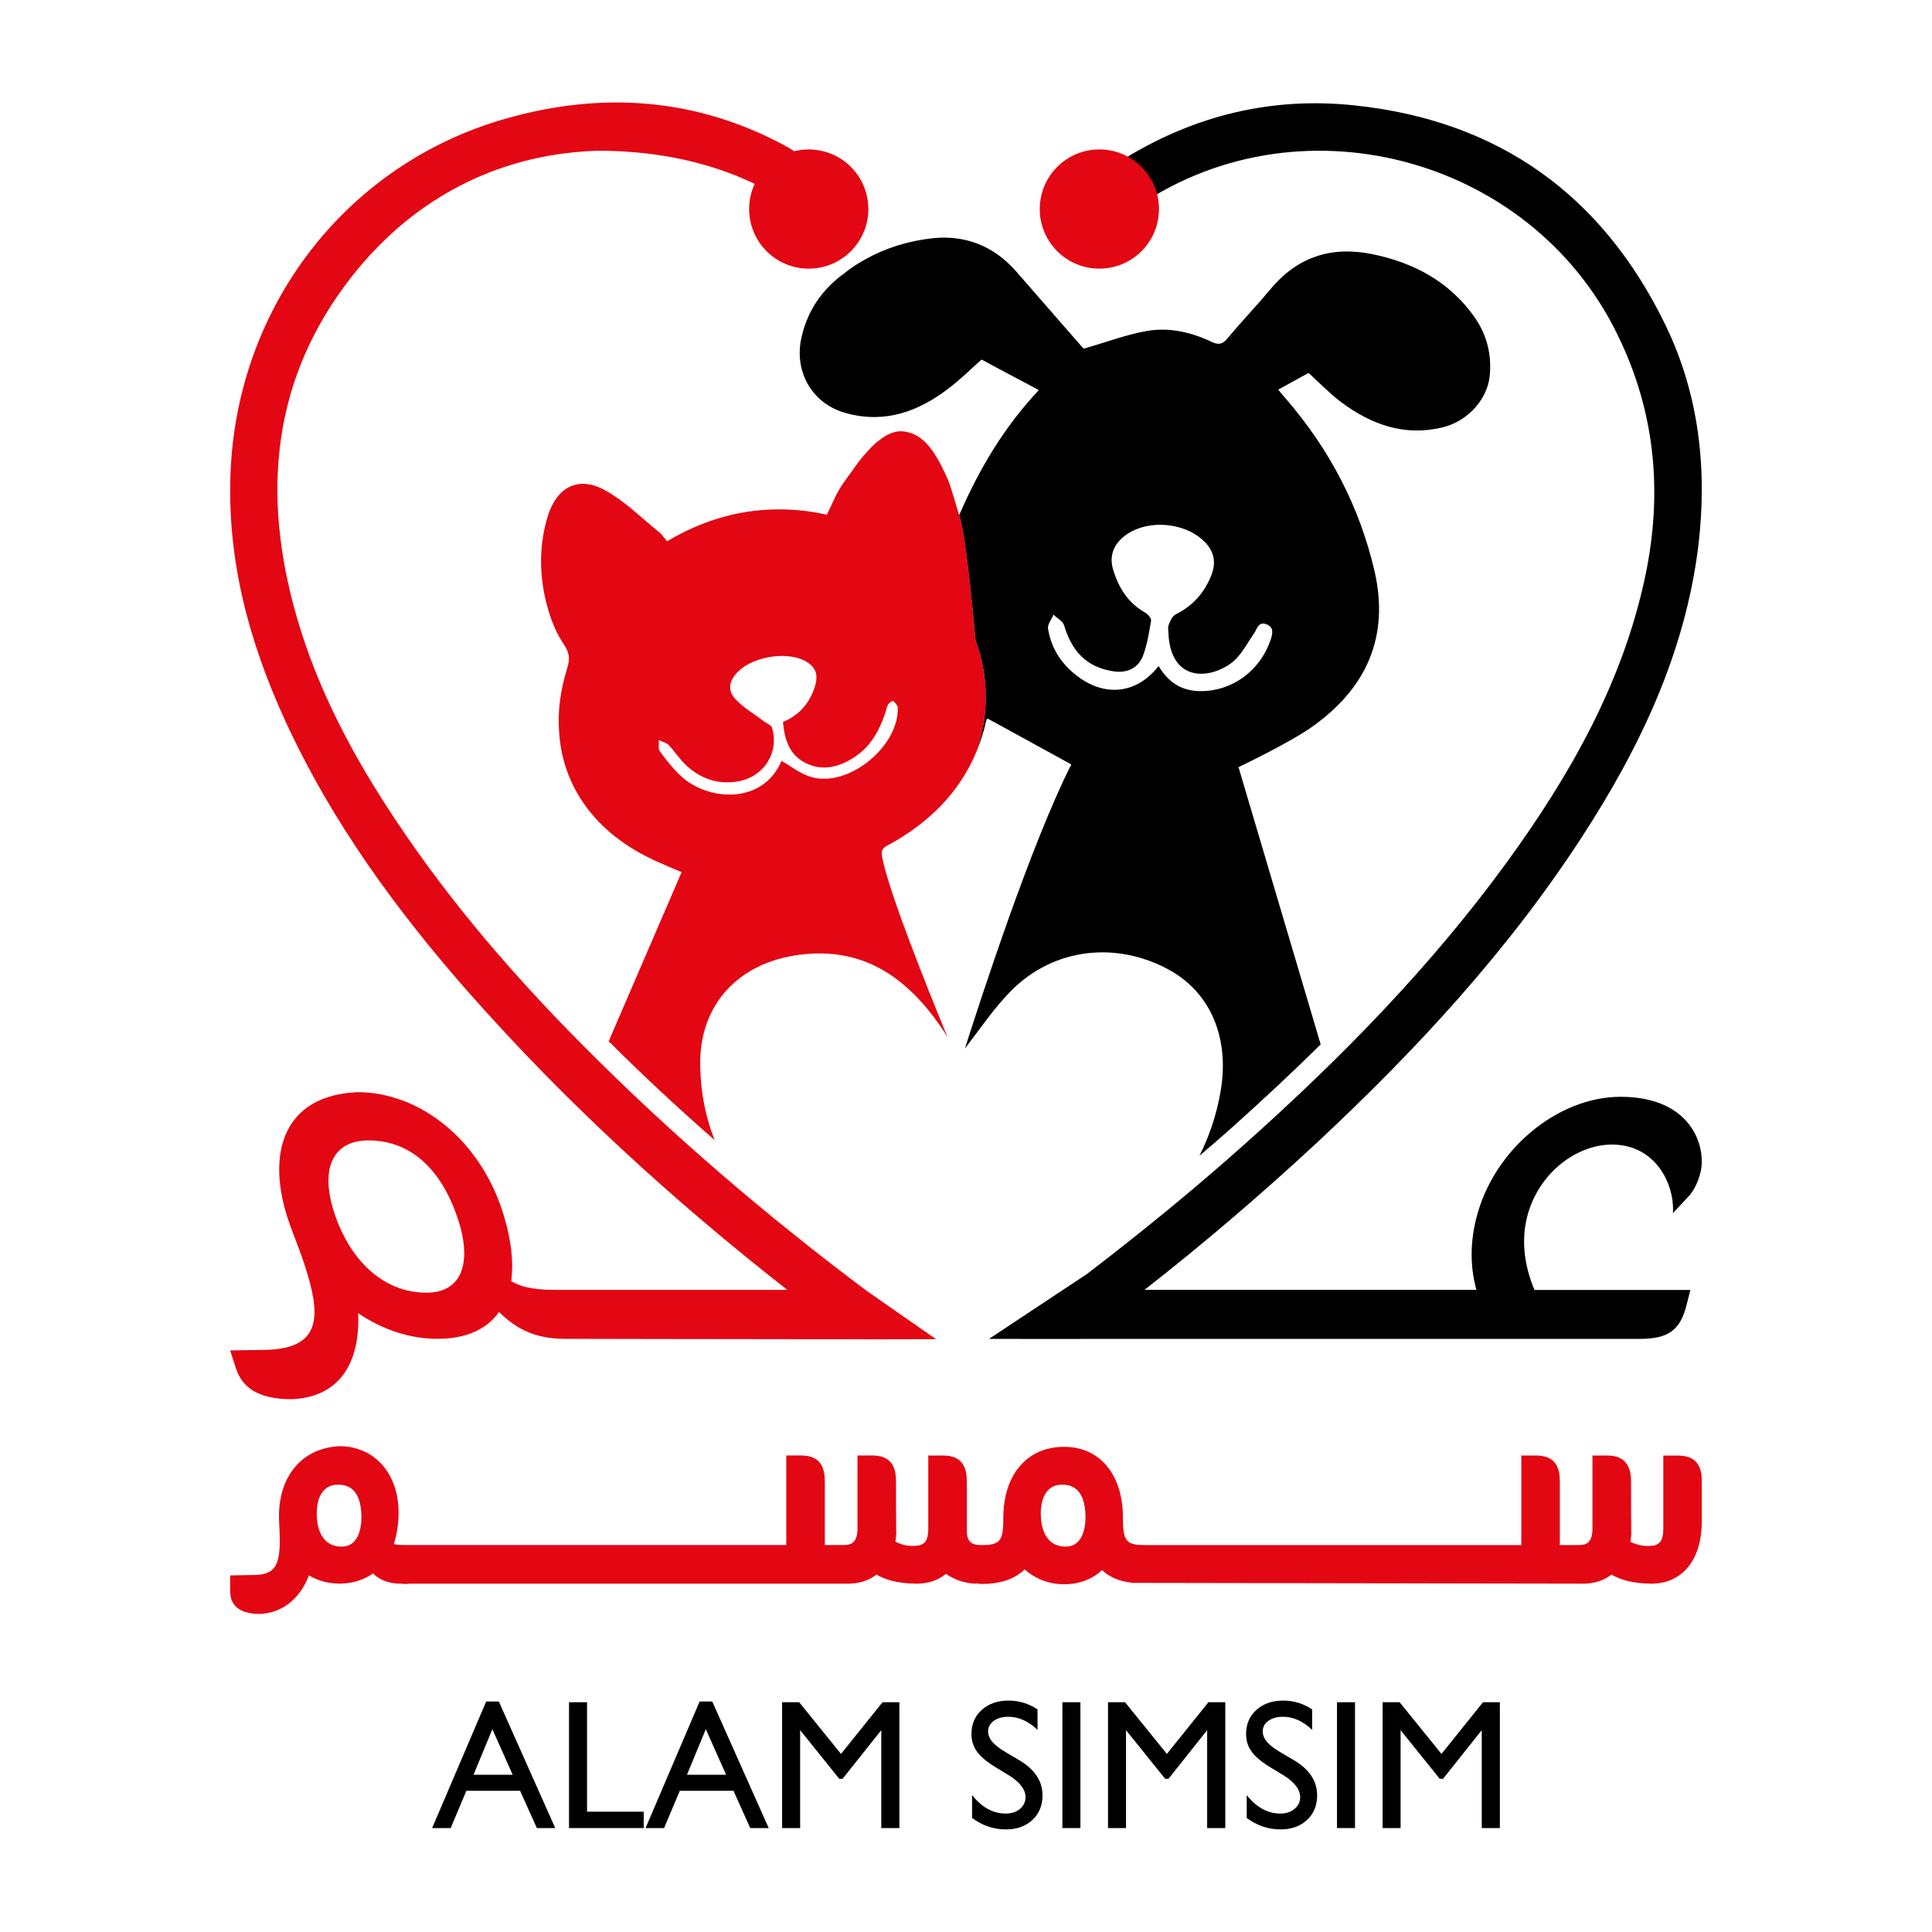 <?xml version="1.0" encoding="utf-8"?>
<!-- Generator: Adobe Illustrator 26.0.1, SVG Export Plug-In . SVG Version: 6.00 Build 0)  -->
<svg version="1.1" id="Layer_1" xmlns="http://www.w3.org/2000/svg" xmlns:xlink="http://www.w3.org/1999/xlink" x="0px" y="0px"
	 viewBox="0 0 400 400" style="enable-background:new 0 0 400 400;" xml:space="preserve">
<style type="text/css">
	.st0{fill:#E30613;}
</style>
<g>
	<g>
		<path class="st0" d="M201.97,132.53c0,0-1.86-21.77-3.38-25.88c-0.87-2.68-1.43-5.06-2.29-7.23c-0.95-2.16-1.99-4.37-3.42-6.32
			c-1.46-2.02-3.13-3.21-4.92-3.62c-0.42-0.11-0.86-0.18-1.32-0.19h-0.13c-0.35,0-0.74,0.04-1.13,0.13c0,0,0,0-0.04,0
			c-0.3,0.09-0.61,0.17-0.91,0.3c-0.22,0.09-0.43,0.17-0.69,0.3c-0.22,0.13-0.43,0.26-0.65,0.39c-0.26,0.17-0.48,0.3-0.69,0.48
			c-0.22,0.17-0.48,0.35-0.69,0.52c-0.09,0.04-0.22,0.13-0.3,0.22c-0.13,0.09-0.26,0.22-0.35,0.35c-0.48,0.39-0.91,0.87-1.34,1.34
			c-1.3,1.39-2.51,2.99-3.59,4.59c-0.65,0.82-1.21,1.69-1.82,2.55c-0.95,1.39-1.64,2.94-2.34,4.5c-0.48,1-0.78,1.6-0.78,1.6
			c-3.68-0.82-7.31-1.17-10.82-1.08c-7.79,0.13-15.15,2.38-22.25,6.58c-0.39-0.48-0.74-0.91-1.08-1.3
			c-0.26-0.26-0.48-0.52-0.78-0.74c-3.55-2.9-6.88-6.23-10.86-8.44c-5.58-3.16-10.08-0.82-11.99,5.28
			c-1.73,5.63-1.77,11.38-0.52,17.05c0.74,3.2,1.86,6.49,3.64,9.18c0.09,0.13,0.17,0.26,0.22,0.35c1.13,1.69,1.3,2.9,0.69,4.89
			c-1.43,4.54-1.99,8.92-1.69,13.11c0.65,11.04,7.1,20.43,18.44,26.06c2.21,1.13,6.93,3.07,6.93,3.07l-15.1,35.01
			c6.97,6.97,14.33,13.81,21.94,20.47c-1.9-4.8-2.9-9.91-2.99-15.36c-0.26-12.68,7.92-21.42,20.64-23.03
			c13.07-1.64,21.99,4.63,29.04,14.72c0.56,0.78,1.08,1.6,1.56,2.42c-4.15-10.04-12.16-30.04-13.55-37.26
			c-0.22-1.13-0.22-1.82,1.04-2.47c8.53-4.59,14.89-10.91,18.44-19.39c0.04-0.09,0.04-0.13,0.09-0.22
			c1.21-3.55,1.86-7.27,1.86-11.17C204.09,140.19,203.35,136.25,201.97,132.53z M185.87,146.51c0.26,7.96-10.04,16.49-17.75,14.41
			c-2.29-0.61-4.24-2.21-6.32-3.38c-3.85,9.13-15.41,8.4-21.03,2.94c-1.56-1.51-2.9-3.2-4.15-4.93c-0.39-0.52-0.17-1.51-0.22-2.34
			c0.69,0.39,1.56,0.52,2.03,1.04c1.34,1.39,2.34,3.03,3.77,4.33c2.99,2.68,6.45,3.9,10.56,3.2c5.37-0.87,8.66-6.02,7.06-11.17
			c-0.22-0.56-1.17-0.87-1.73-1.3c-1.99-1.56-4.24-2.81-5.89-4.63c-1.65-1.82-1.21-3.77,0.52-5.54c3.03-3.16,9.95-4.33,13.81-2.38
			c2.25,1.17,2.94,2.73,2.25,5.15c-1.04,3.51-3.12,6.06-6.67,7.57c0.3,3.46,1.21,6.67,4.5,8.4c3.68,1.95,7.31,0.91,10.56-1.3
			c3.16-2.16,4.89-5.37,6.1-8.92c0.22-0.61,0.3-1.3,0.61-1.82c0.22-0.35,0.87-0.82,1.04-0.69c0.39,0.22,0.65,0.74,0.95,1.13
			C185.91,146.38,185.87,146.46,185.87,146.51z"/>
		<g>
			<path d="M173.27,57.78c-3.68,3.12-6.15,7.05-7.27,11.82c-1.78,7.23,2.12,14.11,9.3,15.97c8.01,2.16,14.93-0.39,21.21-5.24
				c2.34-1.77,4.41-3.85,6.71-5.89c3.85,2.08,7.7,4.11,11.86,6.32c-7.23,7.7-12.33,16.32-16.49,25.88
				c1.51,4.11,3.38,25.88,3.38,25.88c1.38,3.72,2.12,7.66,2.12,11.77c0,3.9-0.65,7.62-1.86,11.17c0.78-1.9,1.43-3.94,1.91-6.06
				c0.09-0.35,0.3-0.65,0.3-0.65c5.76,3.12,11.43,6.28,17.36,9.52c-8.35,16.49-18.61,48.13-22.03,58.82
				c3.12-4.03,5.97-8.31,9.56-11.95c8.79-8.87,21.73-10.34,32.68-4.37c8.7,4.76,12.55,14.2,10.73,25.02
				c-0.82,4.89-2.34,9.39-4.41,13.5c2.21-1.86,4.41-3.77,6.58-5.71c6.62-5.93,12.81-11.69,18.52-17.36l-17.01-57.39
				c0,0,10.82-5.15,15.41-8.48c10.95-7.83,15.88-18.35,12.77-32.03c-3.12-13.5-9.39-25.36-18.39-35.79c-0.52-0.56-1-1.17-1.56-1.86
				c2.29-1.26,4.28-2.38,6.28-3.46c2.25,2.08,4.37,4.24,6.75,6.06c6.28,4.67,13.16,7.14,21.08,5.19c5.06-1.26,9.09-5.67,9.65-10.47
				c0.48-4.46-0.52-8.57-3.07-12.25c-5.15-7.36-12.55-11.34-21.16-13.11c-8.44-1.73-15.54,0.48-21.16,7.27
				c-2.86,3.42-5.97,6.67-8.83,10.08c-1.04,1.3-1.9,1.51-3.38,0.78c-4.2-1.99-8.74-3.03-13.29-2.25c-4.28,0.74-8.48,2.34-13.16,3.68
				c-0.48-0.52-1.34-1.51-2.21-2.51c-3.94-4.54-7.88-9.05-11.82-13.55c-4.63-5.24-10.52-7.53-17.31-6.8
				c-4.93,0.56-9.52,1.95-13.72,4.28c-1.6,0.87-3.16,1.86-4.67,3.12C174.14,57.05,173.7,57.39,173.27,57.78z M218.11,127.25
				c0.74,0.74,1.95,1.34,2.21,2.25c1.51,5.11,4.46,8.53,9.91,9.44c2.86,0.52,5.24-0.39,6.36-3.03c0.91-2.34,1.3-4.89,1.73-7.4
				c0.09-0.48-0.65-1.34-1.17-1.64c-3.64-2.03-5.58-5.24-6.71-9c-0.87-2.99,0.26-5.54,3.03-7.36c4.41-2.9,11.47-2.34,15.45,1.21
				c2.38,2.08,3.03,4.54,1.82,7.53c-1.43,3.51-3.81,6.19-7.27,7.92c-0.74,0.35-1.21,1.39-1.51,2.21c-0.22,0.56-0.04,1.26-0.04,1.9
				c0.52,9.52,7.88,9.52,12.68,6.23c2.16-1.43,3.51-4.15,5.06-6.41c0.65-1,0.91-2.47,2.51-1.86c1.6,0.56,1.34,1.9,0.91,3.2
				c-2.16,6.41-7.92,10.65-14.41,10.65c-3.98,0.04-6.79-1.82-8.79-5.19c-4.67,5.93-11.47,6.54-17.44,1.6
				c-2.94-2.42-4.85-5.54-5.45-9.31C216.81,129.32,217.72,128.24,218.11,127.25z"/>
			<path class="st0" d="M193.81,277.27l-14.34-9.99c-20.73-15.52-40.41-32.35-58.74-50.81c-14.17-14.24-27.27-29.41-38.46-46.15
				c-8.92-13.3-16.44-27.27-20.88-42.74c-7.23-25.23-5.19-49.13,11.45-70.34c13.59-17.28,31.88-25.59,51.37-26.04
				c21.14,0.16,37.13,7.04,50.59,19.78c0.06,0.06,0.1,0.1,0.16,0.16c0-8.78-4.82-16.88-12.55-21.04
				c-17.77-9.57-37.27-11.44-58.02-5.45c-32.88,9.5-55.23,38.88-56.65,73.03c-0.78,18.23,3.83,35.25,11.35,51.63
				c9.63,20.92,23.06,39.3,38.2,56.46c19.99,22.62,42.11,42.81,65.72,61.29h-47.54c-3.87,0-6.94-0.25-9.63-1.81
				c0.54-3.98,0-8.89-1.84-14.57c-4.77-14.68-17.02-24.56-30.04-24.56c-15.41,0.71-18.72,12.76-14.43,26
				c1.07,3.27,2.54,6.63,3.53,9.77c3.25,9.99,3.98,17.33-8.1,17.59l-7.31,0.11l1.16,3.61c1.24,3.84,4.29,6.49,11.63,6.49
				c10.81-0.48,14.11-8.78,13.72-17.81c4.94,3.36,10.61,5.31,16.4,5.31c5.9,0,10.22-1.95,12.76-5.56c3.19,3.13,7,5.56,13.61,5.56
				c0.79,0,31.82,0.07,51.87,0.08l0,0h0.3c2.07,0,4.06,0,5.85,0c4.66,0.03,7.57,0.03,7.68,0.03c0,0,0.01,0,0.01,0c0.58,0,1,0,1.04,0
				c0.06,0,0.2-0.03,0.29-0.03H193.81z M88.3,267.64c-8.78,0-15.81-6.49-19.11-16.6c-3.02-9.29-0.14-14.93,7.06-14.93
				c8.55,0,15.1,5.65,18.63,16.49C97.73,261.38,95.67,267.64,88.3,267.64z"/>
			<path d="M335.51,227.08c-13.01,0-26.34,10.95-29.87,25.18c-1.19,4.69-1.36,9.74,0.03,14.79h-68.71
				c12.21-9.55,24.03-19.65,35.46-30.25c20.59-19.2,39.66-39.76,55.06-63.46c12-18.45,21.37-38.04,24.13-60.22
				c1.91-15.92,0.19-31.46-6.84-45.92c-13.04-26.82-34.47-42.22-64.24-45.37c-17.15-1.85-33.17,2.04-47.8,11.06l-0.08,0.05
				c-4.73,2.94-7.61,8.12-7.61,13.69v4.16c3.02-2.53,6.16-4.96,9.37-7.26c33.73-24.06,82.3-11.51,100.46,25.72
				c7.82,15.92,9.4,32.59,5.8,49.87c-4.67,22.25-15.63,41.44-28.8,59.54c-15.7,21.53-34.28,40.47-54.12,58.18
				c-10.54,9.42-21.5,18.34-32.7,26.92l-20.28,13.44h6.43c0.04,0,0.08,0.01,0.12,0.02h12.42c0.01-0.01,0.01-0.01,0.02-0.02h3.53
				h112.21c5.79,0,8.38-1.69,9.71-7.11l0.76-3.02h-32.27c-2.34-5.53-2.63-10.7-1.55-15.05c2.29-9.15,10.25-15.05,17.59-15.05
				c9.03,0,13.01,8.19,12.62,14.2l3.27-3.5c0.99-1.07,1.89-2.77,2.43-4.91C353.33,237.8,350.56,227.08,335.51,227.08z"/>
			<path class="st0" d="M347.42,301.36h-3.05v15.44c-0.1,2.48-0.88,3.28-3.2,3.28c-1.21,0-2.42-0.29-3.6-0.87
				c0.07-0.5,0.13-1.04,0.17-1.6l0.03-0.39l-0.04-0.08c-0.03-1.28-0.04-6.8-0.04-10.28c0-2.37-0.51-5.51-4.93-5.51h-3.06v15.43
				c-0.14,2.62-1.15,3.11-2.96,3.11h-3.79v-13.03c0-2.57-0.56-5.51-4.92-5.51h-3.06v18.54h-77.93c-3.91,0-4.55-0.8-4.55-5.68
				c0-8.91-4.78-14.66-12.17-14.66c-7.65,0-12.59,5.75-12.59,14.66c0,4.89-0.64,5.68-4.59,5.68c-2.08,0-2.89-0.76-2.97-2.74v-10.29
				c0-2.57-0.56-5.51-4.93-5.51h-3.05v15.44c-0.1,2.48-0.88,3.28-3.2,3.28c-1.21,0-2.42-0.29-3.6-0.87c0.08-0.5,0.13-1.04,0.17-1.6
				l0.03-0.39l-0.04-0.08c-0.03-1.28-0.04-6.8-0.04-10.28c0-2.57-0.56-5.51-4.93-5.51h-3.05v15.42c-0.15,2.62-1.15,3.12-2.97,3.12
				h-3.79v-13.03c0-2.57-0.56-5.51-4.92-5.51h-3.06v18.54H84.03c-1.02,0-1.86-0.04-2.51-0.19c0.66-1.96,1-4.19,1-6.52
				c0-8.1-5-13.75-12.25-13.75c-7.6,0.36-12.51,6.04-12.51,14.48c0,0.85,0.05,1.71,0.09,2.56c0.04,0.79,0.08,1.56,0.08,2.31
				c0,5.59-1.18,7.23-5.26,7.31l-5.02,0.09v3.26c0,2.16,1.06,4.73,6.16,4.72c0,0,0,0,0.01,0c4.61-0.21,8.24-3.08,10.16-7.98
				c3.95,2.4,9.62,2.25,13.24-0.42c1.14,1.15,2.9,2.14,5.92,2.14c0.21,0,0.31,0.01,0.38,0.02l0.44,0.03c0.2,0,0.45-0.01,0.81-0.06
				h91.09c2.19-0.06,4.07-0.69,5.62-1.88c1.49,0.9,4.1,1.88,8.37,1.88c2.32,0,4.37-0.7,6.02-2.03c1.62,1.17,3.77,1.92,5.97,2.03
				l0.58-0.04c0.38,0.09,0.61,0.1,0.82,0.1c3.88,0,6.82-0.99,8.89-3.02c2.23,2,5.08,3.08,8.18,3.08c3.12,0,5.81-1.01,7.86-2.93
				c1.56,1.49,3.58,2.33,6.38,2.65l93.49,0.16c2.19-0.06,4.07-0.69,5.62-1.88c1.49,0.9,4.1,1.88,8.37,1.88
				c4.98,0,10.31-3.44,10.31-13.1v-7.94C352.35,304.31,351.79,301.36,347.42,301.36z M70.75,320.21c-4.67,0-5.18-4.78-5.18-6.83
				c0-3.75,1.61-5.99,4.31-5.99c1.22,0,4.95,0,4.95,6.77C74.83,315.58,74.54,320.21,70.75,320.21z M220.66,320.21
				c-4.67,0-5.18-4.78-5.18-6.83c0-3.75,1.61-5.99,4.31-5.99c1.22,0,4.95,0,4.95,6.77C224.74,315.58,224.44,320.21,220.66,320.21z"
				/>
		</g>
		<circle class="st0" cx="227.61" cy="43.28" r="12.34"/>
		<circle class="st0" cx="167.44" cy="43.28" r="12.34"/>
	</g>
	<g>
		<g>
			<path d="M100.66,352.28h2.62l11.68,26.2h-3.81l-3.47-7.72H96.56l-3.25,7.72h-3.84L100.66,352.28z M106.14,367.44l-4.2-9.43
				l-3.9,9.43H106.14z"/>
			<path d="M117.81,352.43h3.73v22.66h11.73v3.39h-15.46V352.43z"/>
			<path d="M144.85,352.28h2.62l11.68,26.2h-3.82l-3.47-7.72h-11.11l-3.26,7.72h-3.83L144.85,352.28z M150.33,367.44l-4.2-9.43
				l-3.9,9.43H150.33z"/>
			<path d="M182.72,352.43h3.49v26.05h-3.75v-20.27l-8.01,10.07h-0.69l-8.1-10.07v20.27h-3.73v-26.05h3.53l8.66,10.7L182.72,352.43z
				"/>
			<path d="M208.88,367.56l-2.83-1.72c-1.78-1.09-3.04-2.16-3.79-3.21c-0.76-1.05-1.13-2.26-1.13-3.63c0-2.05,0.71-3.71,2.14-4.99
				c1.42-1.28,3.27-1.92,5.55-1.92c2.18,0,4.17,0.61,5.99,1.83v4.23c-1.88-1.8-3.9-2.71-6.06-2.71c-1.22,0-2.22,0.28-3,0.84
				c-0.78,0.57-1.17,1.29-1.17,2.16c0,0.78,0.29,1.51,0.87,2.19c0.58,0.68,1.5,1.4,2.78,2.15l2.85,1.68
				c3.18,1.9,4.76,4.32,4.76,7.25c0,2.09-0.7,3.79-2.09,5.09c-1.4,1.3-3.22,1.96-5.46,1.96c-2.57,0-4.91-0.79-7.03-2.37v-4.74
				c2.01,2.55,4.34,3.83,6.99,3.83c1.17,0,2.14-0.32,2.92-0.97c0.77-0.65,1.16-1.47,1.16-2.44
				C212.31,370.49,211.17,368.99,208.88,367.56z"/>
			<path d="M219.96,352.43h3.73v26.05h-3.73V352.43z"/>
			<path d="M250.19,352.43h3.49v26.05h-3.75v-20.27l-8.01,10.07h-0.69l-8.1-10.07v20.27h-3.73v-26.05h3.53l8.66,10.7L250.19,352.43z
				"/>
			<path d="M265.74,367.56l-2.83-1.72c-1.78-1.09-3.04-2.16-3.79-3.21c-0.76-1.05-1.13-2.26-1.13-3.63c0-2.05,0.71-3.71,2.14-4.99
				c1.42-1.28,3.27-1.92,5.55-1.92c2.18,0,4.17,0.61,5.99,1.83v4.23c-1.88-1.8-3.9-2.71-6.06-2.71c-1.22,0-2.22,0.28-3,0.84
				c-0.78,0.57-1.17,1.29-1.17,2.16c0,0.78,0.29,1.51,0.87,2.19c0.58,0.68,1.5,1.4,2.78,2.15l2.85,1.68
				c3.18,1.9,4.76,4.32,4.76,7.25c0,2.09-0.7,3.79-2.09,5.09c-1.4,1.3-3.22,1.96-5.46,1.96c-2.57,0-4.91-0.79-7.03-2.37v-4.74
				c2.01,2.55,4.34,3.83,6.99,3.83c1.17,0,2.14-0.32,2.92-0.97c0.77-0.65,1.16-1.47,1.16-2.44
				C269.17,370.49,268.03,368.99,265.74,367.56z"/>
			<path d="M276.81,352.43h3.73v26.05h-3.73V352.43z"/>
			<path d="M307.04,352.43h3.49v26.05h-3.75v-20.27l-8.01,10.07h-0.69l-8.1-10.07v20.27h-3.73v-26.05h3.53l8.66,10.7L307.04,352.43z
				"/>
		</g>
	</g>
</g>
</svg>
